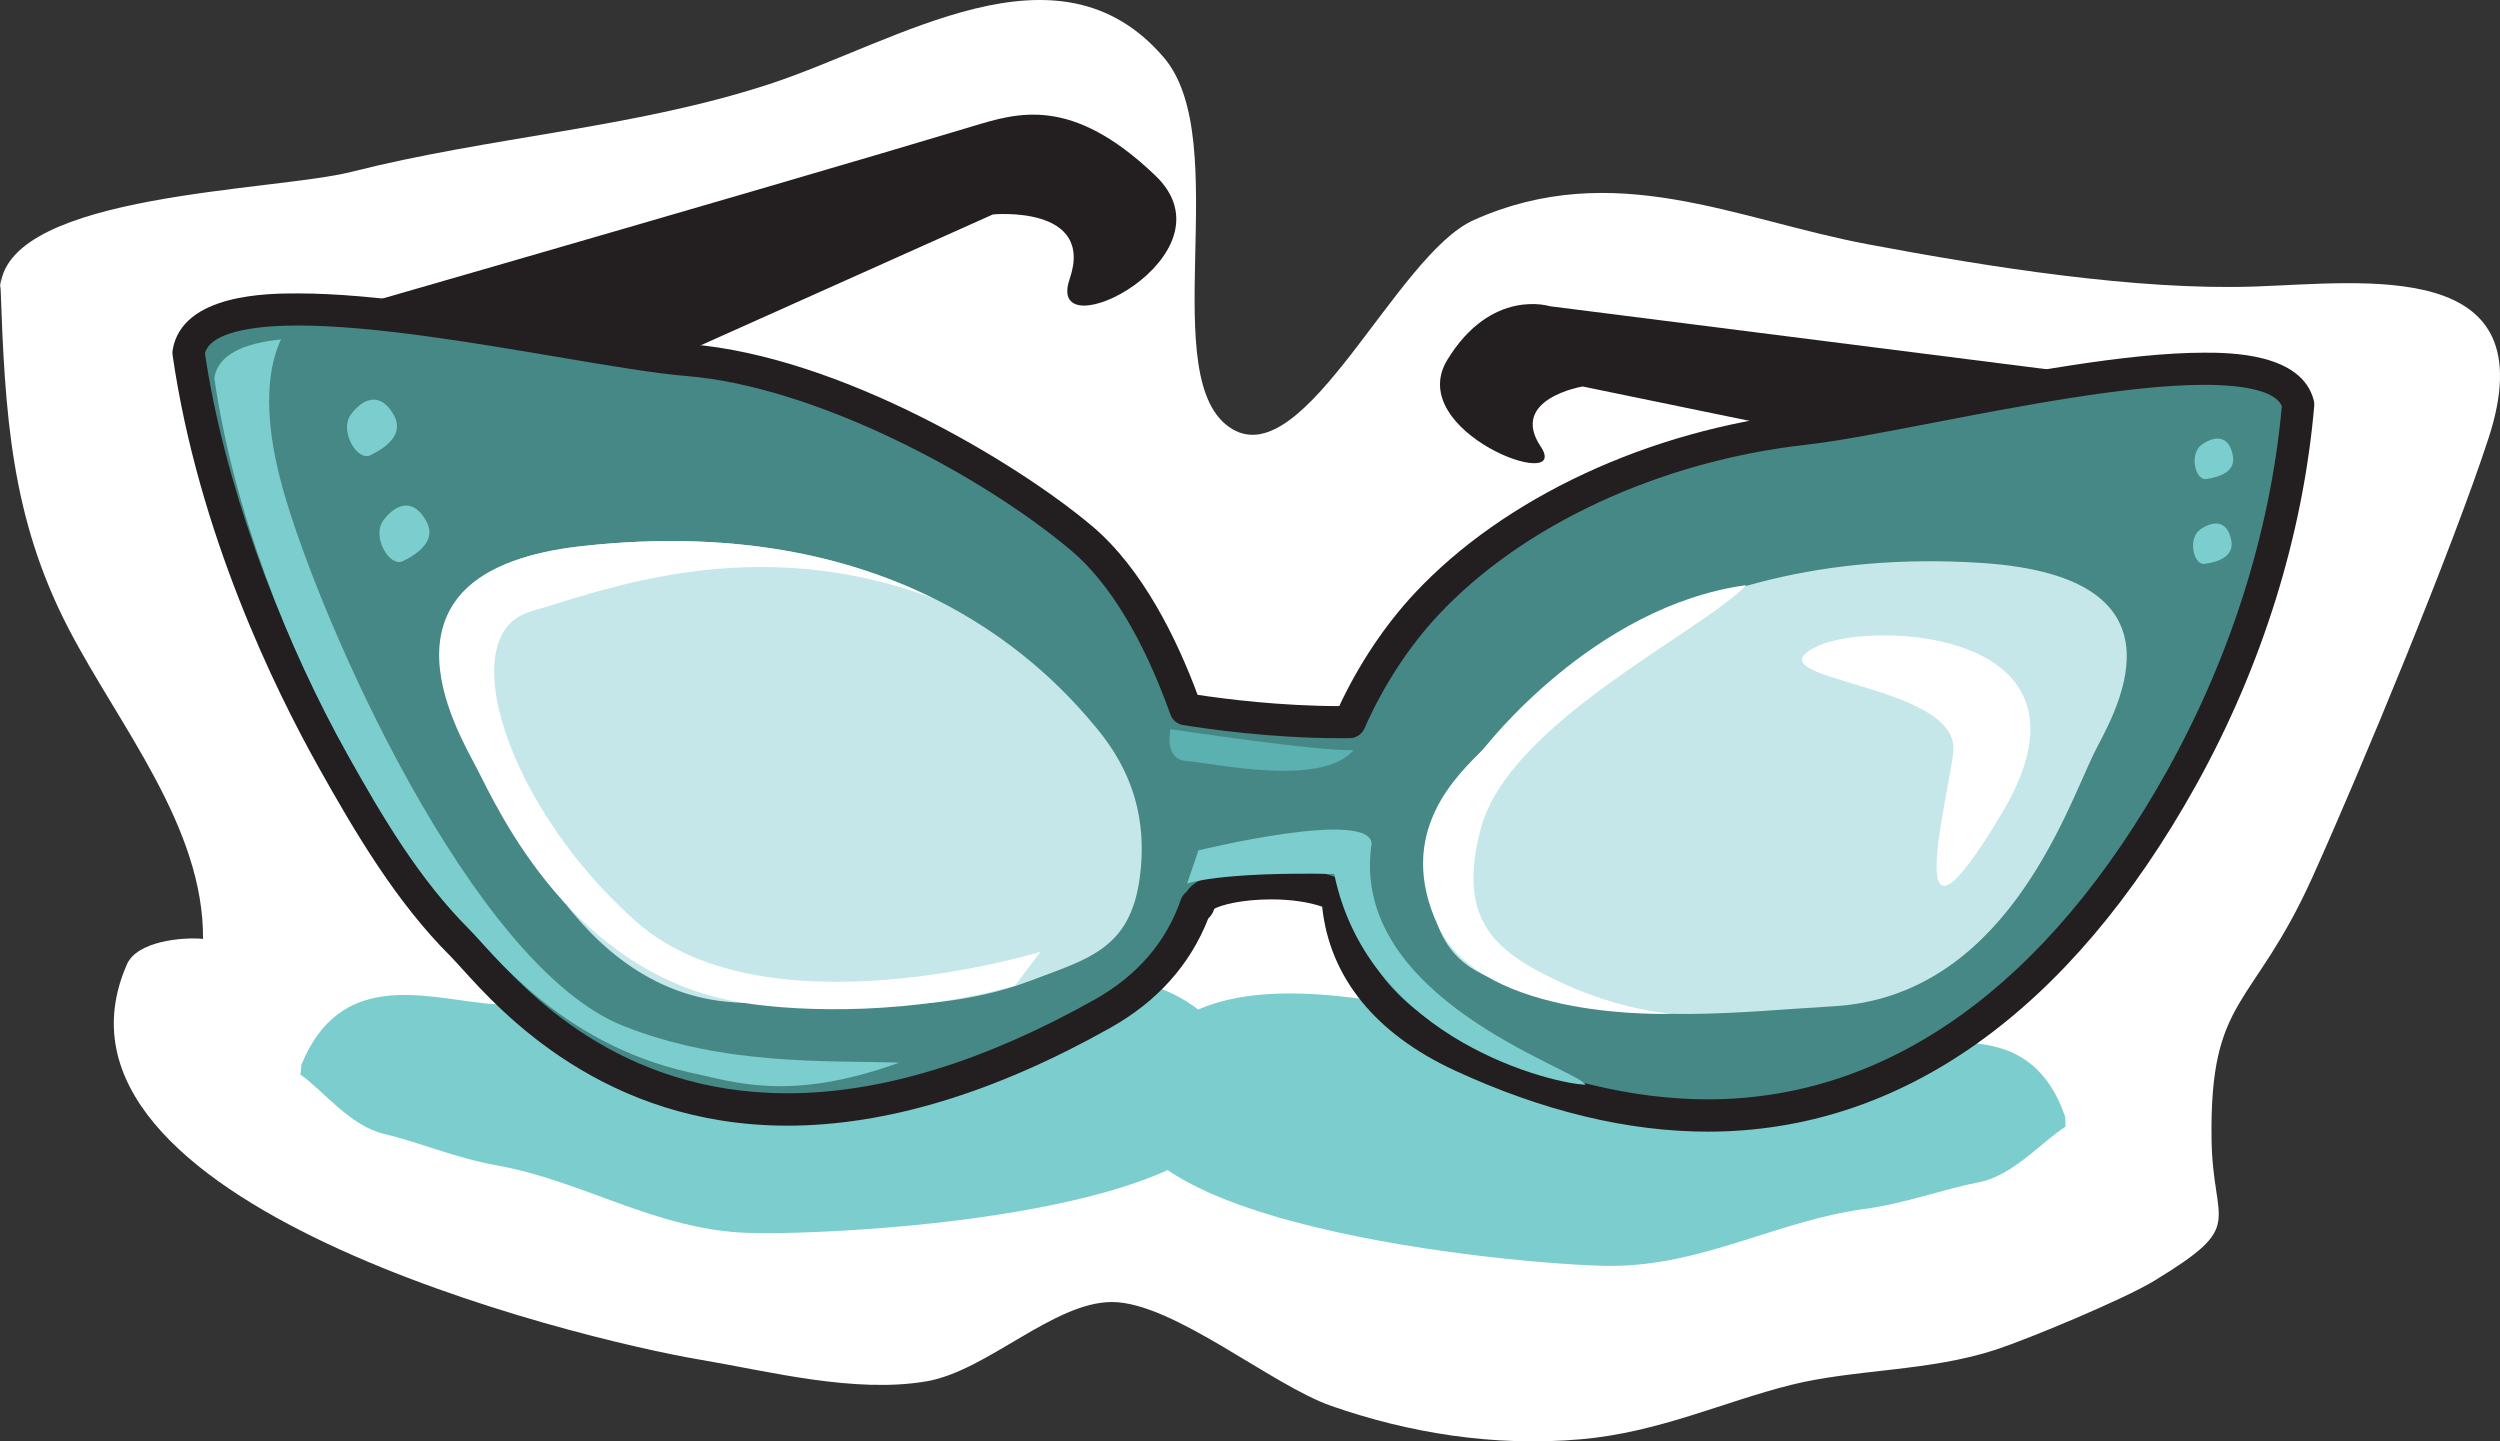 <?xml version="1.0" encoding="utf-8"?>
<!-- Generator: Adobe Illustrator 16.0.0, SVG Export Plug-In . SVG Version: 6.00 Build 0)  -->
<!DOCTYPE svg PUBLIC "-//W3C//DTD SVG 1.1//EN" "http://www.w3.org/Graphics/SVG/1.1/DTD/svg11.dtd">
<svg version="1.1" id="Layer_1" xmlns="http://www.w3.org/2000/svg" xmlns:xlink="http://www.w3.org/1999/xlink" x="0px" y="0px"
	 width="102.766px" height="59.25px" viewBox="0 0 102.766 59.25" enable-background="new 0 0 102.766 59.25" xml:space="preserve">
<rect x="0" y="0" width="102.766" height="59.25" fill="#333333" stroke="none"/>
<g id="Layer_2">
</g>
<g>
	<path fill="#FFFFFF" d="M0,11.905c0.001-0.063,0.013-0.122,0.02-0.184c-0.003-0.099-0.007-0.191-0.011-0.291L0,11.905z
		 M92.657,11.779c-4.804,0.162-10.851-0.792-15.873-1.737c-5.438-1.021-10.434-3.566-16.198-0.999
		c-3.188,1.418-6.913,10.38-9.927,8.597c-3.256-1.927,0.117-11.839-2.814-15.271c-4.363-5.104-10.941-0.631-16.263,1.103
		C26.034,5.276,20.188,5.61,14.447,7.064C11.278,7.867,0.434,7.929,0.02,11.722c0.184,5.292,0.421,9.538,2.799,14.119
		c2.076,3.998,5.56,8.148,5.527,12.752c-0.853-0.077-2.708,0.091-3.128,1.046C0.916,49.45,23.585,55.016,28.805,55.896
		c2.815,0.476,6.328,1.391,9.283,0.885c2.487-0.428,5.229-3.268,7.631-3.26c2.506,0.012,6.548,3.418,9.012,4.274
		c3.15,1.097,6.646,1.688,10.27,1.367c3.2-0.284,5.831-1.537,8.63-2.236c2.613-0.653,5.658-0.54,8.422-1.45
		c1.334-0.438,5.256-2.067,6.512-2.834c3.799-2.317,2.396-2.231,2.344-5.791c-0.088-5.938,1.688-5.336,4.148-10.795
		c2.011-4.459,5.777-13.563,7.238-18.044C104.721,10.565,97.229,11.625,92.657,11.779z"/>
	<g>
		<path fill="#7CCDCD" d="M12.348,44.171c0.918,0.632,2.018,2.099,3.431,2.437c1.504,0.357,2.887,0.979,4.645,1.297
			c3.545,0.635,6.515,2.637,10.302,2.775c3.447,0.127,22.905-0.723,20.059-7.166c-2.996-6.777-15.296-1.437-21-2.056
			c-3.391-0.367-6.428,0.149-9.85-0.213c-2.575-0.272-5.956-1.351-7.543,2.516L12.348,44.171z"/>
		<path fill="#7CCDCD" d="M84.908,46.314c-0.956,0.593-2.146,2.012-3.575,2.287c-1.522,0.295-2.942,0.854-4.718,1.1
			c-3.578,0.484-6.667,2.355-10.458,2.335c-3.45-0.021-22.831-1.695-19.595-8.009c3.406-6.643,15.366-0.786,21.1-1.161
			c3.407-0.224,6.409,0.423,9.85,0.204c2.59-0.162,6.029-1.096,7.379,2.832L84.908,46.314z"/>
		<g>
			<path fill="#231F20" d="M63.705,12.587l28.147,3.571l-13.444,2.48l-13.351-2.751c0,0-3.036,0.505-1.725,2.468
				c1.313,1.959-5.646-0.601-3.836-3.566C61.31,11.822,63.705,12.587,63.705,12.587z"/>
			<path fill="#231F20" d="M39.977,5.192c-8.033,2.427-32.228,9.379-32.228,9.379l20.294-0.036l12.771-5.72
				c0,0,4.205-0.401,3.154,2.659c-1.048,3.06,6.964-0.97,3.52-4.262C44.044,3.92,41.839,4.632,39.977,5.192z"/>
			<g>
				<path fill="#468885" d="M74.152,17.63c-5.569,0.626-11.637,3.059-15.514,7.205c-1.231,1.315-2.354,3.013-3.159,4.85
					c-2.827,0.035-5.532-0.332-6.74-0.53c-0.956-2.685-2.358-5.413-4.28-7.029c-3.458-2.91-10.492-6.852-16.154-7.32
					C23.15,14.38,8.4,10.538,7.75,14.499c0.849,5.873,3.234,11.917,5.912,16.692c1.52,2.711,3.153,5.484,5.337,7.66
					c1.712,1.707,9.29,12.398,26.331,2.813c2.015-1.135,3.225-2.693,3.837-4.469c0.052,0.096,0.099,0.072,0.136-0.112
					c0.139-0.697,3.741-1.19,5.675-0.272c0.144,2.813,1.817,5.072,5.104,6.594c17.472,8.078,26.538-5.93,29.607-11.448
					c2.626-4.724,4.315-9.982,4.778-15.333C93.573,13.056,79.225,17.062,74.152,17.63z"/>
				<path fill="#231F20" d="M70.205,46.518c-0.001,0-0.002,0-0.003,0c-3.294,0-6.793-0.846-10.398-2.513
					c-3.274-1.515-5.152-3.838-5.455-6.735c-0.563-0.193-1.29-0.299-2.092-0.299c-1.229,0-2.088,0.238-2.342,0.387
					c-0.06,0.186-0.148,0.31-0.246,0.393c-0.742,1.9-2.091,3.41-4.015,4.492c-4.752,2.674-9.222,4.029-13.285,4.029
					c-7.548,0-11.782-4.688-13.377-6.453c-0.188-0.205-0.34-0.375-0.461-0.498c-2.243-2.233-3.922-5.08-5.447-7.805
					c-1.783-3.183-4.935-9.612-5.99-16.922c-0.01-0.067-0.009-0.135,0.002-0.202c0.383-2.331,3.965-2.331,5.144-2.331
					c3.153,0,7.277,0.697,10.917,1.313c2.118,0.359,3.949,0.669,5.202,0.772c6.178,0.511,13.415,4.854,16.526,7.473
					c2.093,1.76,3.501,4.675,4.344,6.942c1.145,0.174,3.392,0.46,5.822,0.464c0.8-1.713,1.892-3.349,3.104-4.643
					c3.678-3.933,9.631-6.703,15.924-7.41c1.235-0.139,3.029-0.485,5.105-0.886c3.672-0.708,8.24-1.589,11.426-1.589
					c0.991,0,4.009,0,4.501,1.964c0.02,0.071,0.024,0.145,0.019,0.218c-0.459,5.313-2.14,10.707-4.859,15.598
					C85.087,41.594,78.147,46.518,70.205,46.518z M52.257,35.646c0.827,0,2.021,0.098,3.005,0.564
					c0.221,0.104,0.365,0.321,0.378,0.564c0.132,2.61,1.721,4.639,4.721,6.025c3.431,1.586,6.741,2.391,9.844,2.391h0.001
					c7.435,0,13.972-4.688,18.906-13.56c2.606-4.689,4.227-9.851,4.687-14.937c-0.237-0.564-1.36-0.874-3.188-0.874
					c-3.059,0-7.559,0.868-11.175,1.565c-2.104,0.406-3.922,0.757-5.209,0.9c-5.989,0.674-11.636,3.29-15.104,7
					c-1.205,1.286-2.283,2.941-3.036,4.662c-0.104,0.237-0.339,0.394-0.601,0.397l-0.39,0.002c-2.858,0-5.474-0.38-6.466-0.542
					c-0.238-0.039-0.437-0.204-0.518-0.432c-1.103-3.093-2.515-5.426-4.084-6.745c-3.744-3.15-10.549-6.732-15.781-7.166
					c-1.311-0.107-3.166-0.422-5.315-0.785c-3.587-0.606-7.651-1.294-10.695-1.294c-1.319,0-3.533,0.149-3.814,1.135
					c0.765,5.157,2.881,11.107,5.817,16.346c1.479,2.643,3.104,5.4,5.227,7.515c0.135,0.136,0.304,0.321,0.509,0.548
					c1.627,1.801,5.437,6.016,12.395,6.016c3.834,0,8.085-1.299,12.636-3.857c1.744-0.982,2.934-2.363,3.535-4.107
					c0.045-0.129,0.127-0.238,0.231-0.315C49.38,35.698,51.748,35.646,52.257,35.646z"/>
			</g>
			<path fill="#C5E7E9" d="M19.855,31.281c0.945,1.339,3.604,9.773,10.684,9.939c3.857,0.094,8.055,0.521,11.815-0.906
				c2.35-0.892,4.104-1.289,4.497-4.233c0.317-2.356-0.277-4.353-1.782-6.161c-1.875-2.257-7.906-8.931-21.12-7.474
				C14.811,23.45,18.885,29.907,19.855,31.281z"/>
			<path fill="#FFFFFF" d="M42.768,39.124c0,0-11.254,3.463-16.579-1.208c-5.326-4.675-7.623-11.833-4.386-12.775
				c2.933-0.854,9.146-3.326,16.526-0.558c-3.369-1.659-8.043-2.836-14.381-2.137c-9.139,1.004-5.132,7.622-4.354,9.125
				c0.872,1.688,3.952,8.545,10.944,9.65c2.51,0.396,7.038,0.482,11.189-0.709L42.768,39.124z"/>
			<g>
				<path fill="#7CCDCD" d="M25.621,42.172c-6.229-2.474-12.49-16.701-13.998-22.089c-0.929-3.323-0.521-5.189-0.07-6.131
					c-1.541,0.159-2.589,0.623-2.744,1.582c0.789,5.459,3.008,11.079,5.495,15.518c1.411,2.521,2.934,5.101,4.963,7.121
					c0.927,0.927,3.716,4.688,9.019,5.897c1.863,0.386,4.105,1.26,8.67-0.387C34.078,43.581,29.797,43.83,25.621,42.172z"/>
			</g>
			<path fill="#5AB1AF" d="M48.112,29.973c0,0-0.275,1.243,0.636,1.304c1.028,0.074,5.592,1.115,6.892-0.445
				C54.271,30.906,48.112,29.973,48.112,29.973z"/>
			<path fill="#C5E7E9" d="M86.059,31.001c-1.175,2.446-3.706,9.96-10.698,10.364c-3.813,0.22-7.935,0.754-11.749-0.403
				c-2.382-0.724-4.143-1.022-4.721-3.677c-0.465-2.123-0.006-3.953,1.367-5.646c1.711-2.111,8.019-9.348,21.186-8.499
				C90.549,23.728,86.729,29.605,86.059,31.001z"/>
			<path fill="#FFFFFF" d="M71.787,24.053c-1.922,1.977-9.739,5.655-10.91,9.982c-1.06,3.91,0.742,5.16,3.28,6.345
				s4.569,1.29,4.569,1.29s-7.753,0.325-9.598-3.58c-1.846-3.904,0.848-6.283,1.868-7.318
				C60.998,30.771,65.479,24.908,71.787,24.053z"/>
			<path fill="#FFFFFF" d="M74.754,26.543c2.324-1.052,11.99-0.62,7.561,6.843c-4.432,7.462-2.116-1.02-2.018-2.544
				C80.479,28.034,71.592,27.978,74.754,26.543z"/>
			<g>
				<path fill="#7CCDCD" d="M91.785,18.731c-0.155-0.869-0.771-0.819-1.282-0.451c-0.516,0.365-0.274,1.475,0.187,1.41
					C91.273,19.608,91.904,19.376,91.785,18.731z"/>
				<path fill="#7CCDCD" d="M91.721,22.223c-0.157-0.87-0.77-0.82-1.283-0.453c-0.515,0.366-0.273,1.474,0.187,1.41
					C91.207,23.099,91.838,22.866,91.721,22.223z"/>
			</g>
			<g>
				<path fill="#7CCDCD" d="M16.199,17.081c-0.552-1.014-1.288-0.703-1.776-0.041c-0.489,0.664,0.257,1.939,0.805,1.674
					C15.917,18.377,16.604,17.832,16.199,17.081z"/>
				<path fill="#7CCDCD" d="M17.531,21.435c-0.55-1.015-1.287-0.703-1.774-0.043c-0.491,0.666,0.256,1.941,0.803,1.676
					C17.25,22.729,17.938,22.185,17.531,21.435z"/>
			</g>
			<path fill="#7CCDCD" d="M49.265,34.955c0,0,7.086-1.729,7.115-0.266c-0.935,6.347,8.403,9.232,8.799,9.898
				c-1.19-0.01-8.916-1.771-10.335-8.662c-4.782-0.091-6.048,0.396-6.048,0.396L49.265,34.955z"/>
		</g>
	</g>
</g>
</svg>
